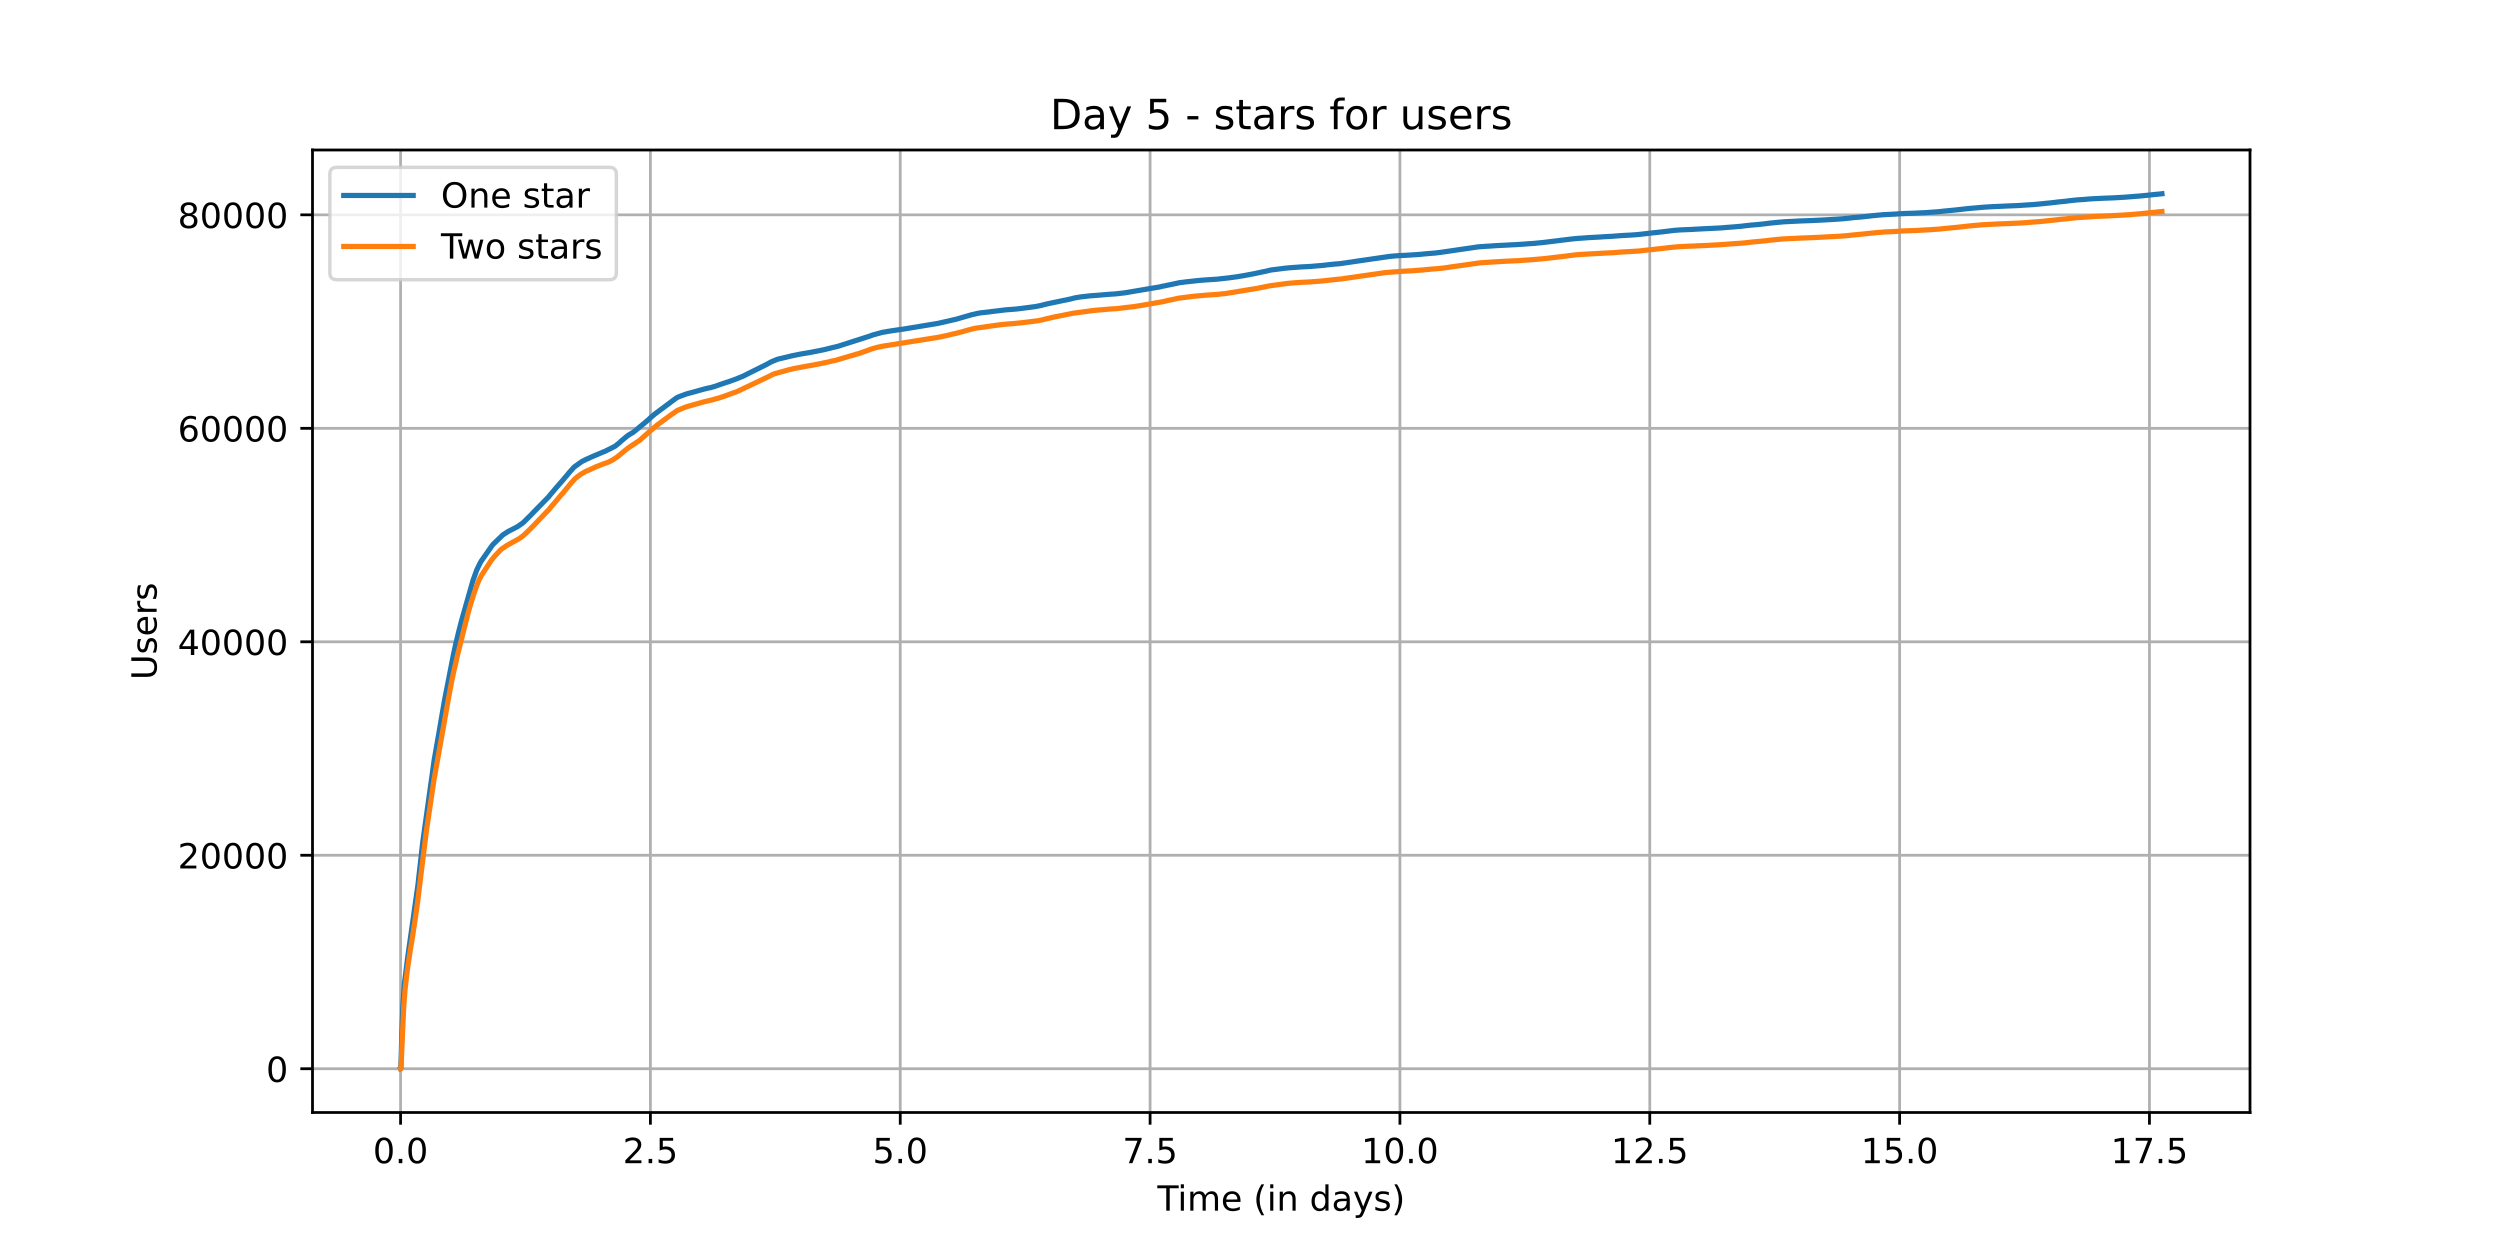 <?xml version="1.0" encoding="utf-8" standalone="no"?>
<!DOCTYPE svg PUBLIC "-//W3C//DTD SVG 1.1//EN"
  "http://www.w3.org/Graphics/SVG/1.1/DTD/svg11.dtd">
<!-- Created with matplotlib (https://matplotlib.org/) -->
<svg height="360pt" version="1.1" viewBox="0 0 720 360" width="720pt" xmlns="http://www.w3.org/2000/svg" xmlns:xlink="http://www.w3.org/1999/xlink">
 <defs>
  <style type="text/css">*{stroke-linecap:butt;stroke-linejoin:round;}</style>
 </defs>
 <g id="figure_1">
  <g id="patch_1">
   <path d="M 0 360 
L 720 360 
L 720 0 
L 0 0 
z
" style="fill:#ffffff;"/>
  </g>
  <g id="axes_1">
   <g id="patch_2">
    <path d="M 90 320.4 
L 648 320.4 
L 648 43.2 
L 90 43.2 
z
" style="fill:#ffffff;"/>
   </g>
   <g id="matplotlib.axis_1">
    <g id="xtick_1">
     <g id="line2d_1">
      <path clip-path="url(#p26dcf1f8bd)" d="M 115.364 320.4 
L 115.364 43.2 
" style="fill:none;stroke:#b0b0b0;stroke-linecap:square;stroke-width:0.8;"/>
     </g>
     <g id="line2d_2">
      <defs>
       <path d="M 0 0 
L 0 3.5 
" id="m694af773f8" style="stroke:#000000;stroke-width:0.8;"/>
      </defs>
      <g>
       <use style="stroke:#000000;stroke-width:0.8;" x="115.364" xlink:href="#m694af773f8" y="320.4"/>
      </g>
     </g>
     <g id="text_1">
      <!-- 0.0 -->
      <g transform="translate(107.412 334.998)scale(0.1 -0.1)">
       <defs>
        <path d="M 31.781 66.406 
Q 24.172 66.406 20.328 58.906 
Q 16.5 51.422 16.5 36.375 
Q 16.5 21.391 20.328 13.891 
Q 24.172 6.391 31.781 6.391 
Q 39.453 6.391 43.281 13.891 
Q 47.125 21.391 47.125 36.375 
Q 47.125 51.422 43.281 58.906 
Q 39.453 66.406 31.781 66.406 
z
M 31.781 74.219 
Q 44.047 74.219 50.516 64.516 
Q 56.984 54.828 56.984 36.375 
Q 56.984 17.969 50.516 8.266 
Q 44.047 -1.422 31.781 -1.422 
Q 19.531 -1.422 13.062 8.266 
Q 6.594 17.969 6.594 36.375 
Q 6.594 54.828 13.062 64.516 
Q 19.531 74.219 31.781 74.219 
z
" id="DejaVuSans-48"/>
        <path d="M 10.688 12.406 
L 21 12.406 
L 21 0 
L 10.688 0 
z
" id="DejaVuSans-46"/>
       </defs>
       <use xlink:href="#DejaVuSans-48"/>
       <use x="63.623" xlink:href="#DejaVuSans-46"/>
       <use x="95.41" xlink:href="#DejaVuSans-48"/>
      </g>
     </g>
    </g>
    <g id="xtick_2">
     <g id="line2d_3">
      <path clip-path="url(#p26dcf1f8bd)" d="M 187.317 320.4 
L 187.317 43.2 
" style="fill:none;stroke:#b0b0b0;stroke-linecap:square;stroke-width:0.8;"/>
     </g>
     <g id="line2d_4">
      <g>
       <use style="stroke:#000000;stroke-width:0.8;" x="187.317" xlink:href="#m694af773f8" y="320.4"/>
      </g>
     </g>
     <g id="text_2">
      <!-- 2.5 -->
      <g transform="translate(179.366 334.998)scale(0.1 -0.1)">
       <defs>
        <path d="M 19.188 8.297 
L 53.609 8.297 
L 53.609 0 
L 7.328 0 
L 7.328 8.297 
Q 12.938 14.109 22.625 23.891 
Q 32.328 33.688 34.812 36.531 
Q 39.547 41.844 41.422 45.531 
Q 43.312 49.219 43.312 52.781 
Q 43.312 58.594 39.234 62.25 
Q 35.156 65.922 28.609 65.922 
Q 23.969 65.922 18.812 64.312 
Q 13.672 62.703 7.812 59.422 
L 7.812 69.391 
Q 13.766 71.781 18.938 73 
Q 24.125 74.219 28.422 74.219 
Q 39.75 74.219 46.484 68.547 
Q 53.219 62.891 53.219 53.422 
Q 53.219 48.922 51.531 44.891 
Q 49.859 40.875 45.406 35.406 
Q 44.188 33.984 37.641 27.219 
Q 31.109 20.453 19.188 8.297 
z
" id="DejaVuSans-50"/>
        <path d="M 10.797 72.906 
L 49.516 72.906 
L 49.516 64.594 
L 19.828 64.594 
L 19.828 46.734 
Q 21.969 47.469 24.109 47.828 
Q 26.266 48.188 28.422 48.188 
Q 40.625 48.188 47.75 41.5 
Q 54.891 34.812 54.891 23.391 
Q 54.891 11.625 47.562 5.094 
Q 40.234 -1.422 26.906 -1.422 
Q 22.312 -1.422 17.547 -0.641 
Q 12.797 0.141 7.719 1.703 
L 7.719 11.625 
Q 12.109 9.234 16.797 8.062 
Q 21.484 6.891 26.703 6.891 
Q 35.156 6.891 40.078 11.328 
Q 45.016 15.766 45.016 23.391 
Q 45.016 31 40.078 35.438 
Q 35.156 39.891 26.703 39.891 
Q 22.75 39.891 18.812 39.016 
Q 14.891 38.141 10.797 36.281 
z
" id="DejaVuSans-53"/>
       </defs>
       <use xlink:href="#DejaVuSans-50"/>
       <use x="63.623" xlink:href="#DejaVuSans-46"/>
       <use x="95.41" xlink:href="#DejaVuSans-53"/>
      </g>
     </g>
    </g>
    <g id="xtick_3">
     <g id="line2d_5">
      <path clip-path="url(#p26dcf1f8bd)" d="M 259.271 320.4 
L 259.271 43.2 
" style="fill:none;stroke:#b0b0b0;stroke-linecap:square;stroke-width:0.8;"/>
     </g>
     <g id="line2d_6">
      <g>
       <use style="stroke:#000000;stroke-width:0.8;" x="259.271" xlink:href="#m694af773f8" y="320.4"/>
      </g>
     </g>
     <g id="text_3">
      <!-- 5.0 -->
      <g transform="translate(251.319 334.998)scale(0.1 -0.1)">
       <use xlink:href="#DejaVuSans-53"/>
       <use x="63.623" xlink:href="#DejaVuSans-46"/>
       <use x="95.41" xlink:href="#DejaVuSans-48"/>
      </g>
     </g>
    </g>
    <g id="xtick_4">
     <g id="line2d_7">
      <path clip-path="url(#p26dcf1f8bd)" d="M 331.225 320.4 
L 331.225 43.2 
" style="fill:none;stroke:#b0b0b0;stroke-linecap:square;stroke-width:0.8;"/>
     </g>
     <g id="line2d_8">
      <g>
       <use style="stroke:#000000;stroke-width:0.8;" x="331.225" xlink:href="#m694af773f8" y="320.4"/>
      </g>
     </g>
     <g id="text_4">
      <!-- 7.5 -->
      <g transform="translate(323.273 334.998)scale(0.1 -0.1)">
       <defs>
        <path d="M 8.203 72.906 
L 55.078 72.906 
L 55.078 68.703 
L 28.609 0 
L 18.312 0 
L 43.219 64.594 
L 8.203 64.594 
z
" id="DejaVuSans-55"/>
       </defs>
       <use xlink:href="#DejaVuSans-55"/>
       <use x="63.623" xlink:href="#DejaVuSans-46"/>
       <use x="95.41" xlink:href="#DejaVuSans-53"/>
      </g>
     </g>
    </g>
    <g id="xtick_5">
     <g id="line2d_9">
      <path clip-path="url(#p26dcf1f8bd)" d="M 403.178 320.4 
L 403.178 43.2 
" style="fill:none;stroke:#b0b0b0;stroke-linecap:square;stroke-width:0.8;"/>
     </g>
     <g id="line2d_10">
      <g>
       <use style="stroke:#000000;stroke-width:0.8;" x="403.178" xlink:href="#m694af773f8" y="320.4"/>
      </g>
     </g>
     <g id="text_5">
      <!-- 10.0 -->
      <g transform="translate(392.046 334.998)scale(0.1 -0.1)">
       <defs>
        <path d="M 12.406 8.297 
L 28.516 8.297 
L 28.516 63.922 
L 10.984 60.406 
L 10.984 69.391 
L 28.422 72.906 
L 38.281 72.906 
L 38.281 8.297 
L 54.391 8.297 
L 54.391 0 
L 12.406 0 
z
" id="DejaVuSans-49"/>
       </defs>
       <use xlink:href="#DejaVuSans-49"/>
       <use x="63.623" xlink:href="#DejaVuSans-48"/>
       <use x="127.246" xlink:href="#DejaVuSans-46"/>
       <use x="159.033" xlink:href="#DejaVuSans-48"/>
      </g>
     </g>
    </g>
    <g id="xtick_6">
     <g id="line2d_11">
      <path clip-path="url(#p26dcf1f8bd)" d="M 475.132 320.4 
L 475.132 43.2 
" style="fill:none;stroke:#b0b0b0;stroke-linecap:square;stroke-width:0.8;"/>
     </g>
     <g id="line2d_12">
      <g>
       <use style="stroke:#000000;stroke-width:0.8;" x="475.132" xlink:href="#m694af773f8" y="320.4"/>
      </g>
     </g>
     <g id="text_6">
      <!-- 12.5 -->
      <g transform="translate(463.999 334.998)scale(0.1 -0.1)">
       <use xlink:href="#DejaVuSans-49"/>
       <use x="63.623" xlink:href="#DejaVuSans-50"/>
       <use x="127.246" xlink:href="#DejaVuSans-46"/>
       <use x="159.033" xlink:href="#DejaVuSans-53"/>
      </g>
     </g>
    </g>
    <g id="xtick_7">
     <g id="line2d_13">
      <path clip-path="url(#p26dcf1f8bd)" d="M 547.086 320.4 
L 547.086 43.2 
" style="fill:none;stroke:#b0b0b0;stroke-linecap:square;stroke-width:0.8;"/>
     </g>
     <g id="line2d_14">
      <g>
       <use style="stroke:#000000;stroke-width:0.8;" x="547.086" xlink:href="#m694af773f8" y="320.4"/>
      </g>
     </g>
     <g id="text_7">
      <!-- 15.0 -->
      <g transform="translate(535.953 334.998)scale(0.1 -0.1)">
       <use xlink:href="#DejaVuSans-49"/>
       <use x="63.623" xlink:href="#DejaVuSans-53"/>
       <use x="127.246" xlink:href="#DejaVuSans-46"/>
       <use x="159.033" xlink:href="#DejaVuSans-48"/>
      </g>
     </g>
    </g>
    <g id="xtick_8">
     <g id="line2d_15">
      <path clip-path="url(#p26dcf1f8bd)" d="M 619.039 320.4 
L 619.039 43.2 
" style="fill:none;stroke:#b0b0b0;stroke-linecap:square;stroke-width:0.8;"/>
     </g>
     <g id="line2d_16">
      <g>
       <use style="stroke:#000000;stroke-width:0.8;" x="619.039" xlink:href="#m694af773f8" y="320.4"/>
      </g>
     </g>
     <g id="text_8">
      <!-- 17.5 -->
      <g transform="translate(607.907 334.998)scale(0.1 -0.1)">
       <use xlink:href="#DejaVuSans-49"/>
       <use x="63.623" xlink:href="#DejaVuSans-55"/>
       <use x="127.246" xlink:href="#DejaVuSans-46"/>
       <use x="159.033" xlink:href="#DejaVuSans-53"/>
      </g>
     </g>
    </g>
    <g id="text_9">
     <!-- Time (in days) -->
     <g transform="translate(333.327 348.677)scale(0.1 -0.1)">
      <defs>
       <path d="M -0.297 72.906 
L 61.375 72.906 
L 61.375 64.594 
L 35.5 64.594 
L 35.5 0 
L 25.594 0 
L 25.594 64.594 
L -0.297 64.594 
z
" id="DejaVuSans-84"/>
       <path d="M 9.422 54.688 
L 18.406 54.688 
L 18.406 0 
L 9.422 0 
z
M 9.422 75.984 
L 18.406 75.984 
L 18.406 64.594 
L 9.422 64.594 
z
" id="DejaVuSans-105"/>
       <path d="M 52 44.188 
Q 55.375 50.25 60.062 53.125 
Q 64.75 56 71.094 56 
Q 79.641 56 84.281 50.016 
Q 88.922 44.047 88.922 33.016 
L 88.922 0 
L 79.891 0 
L 79.891 32.719 
Q 79.891 40.578 77.094 44.375 
Q 74.312 48.188 68.609 48.188 
Q 61.625 48.188 57.562 43.547 
Q 53.516 38.922 53.516 30.906 
L 53.516 0 
L 44.484 0 
L 44.484 32.719 
Q 44.484 40.625 41.703 44.406 
Q 38.922 48.188 33.109 48.188 
Q 26.219 48.188 22.156 43.531 
Q 18.109 38.875 18.109 30.906 
L 18.109 0 
L 9.078 0 
L 9.078 54.688 
L 18.109 54.688 
L 18.109 46.188 
Q 21.188 51.219 25.484 53.609 
Q 29.781 56 35.688 56 
Q 41.656 56 45.828 52.969 
Q 50 49.953 52 44.188 
z
" id="DejaVuSans-109"/>
       <path d="M 56.203 29.594 
L 56.203 25.203 
L 14.891 25.203 
Q 15.484 15.922 20.484 11.062 
Q 25.484 6.203 34.422 6.203 
Q 39.594 6.203 44.453 7.469 
Q 49.312 8.734 54.109 11.281 
L 54.109 2.781 
Q 49.266 0.734 44.188 -0.344 
Q 39.109 -1.422 33.891 -1.422 
Q 20.797 -1.422 13.156 6.188 
Q 5.516 13.812 5.516 26.812 
Q 5.516 40.234 12.766 48.109 
Q 20.016 56 32.328 56 
Q 43.359 56 49.781 48.891 
Q 56.203 41.797 56.203 29.594 
z
M 47.219 32.234 
Q 47.125 39.594 43.094 43.984 
Q 39.062 48.391 32.422 48.391 
Q 24.906 48.391 20.391 44.141 
Q 15.875 39.891 15.188 32.172 
z
" id="DejaVuSans-101"/>
       <path id="DejaVuSans-32"/>
       <path d="M 31 75.875 
Q 24.469 64.656 21.281 53.656 
Q 18.109 42.672 18.109 31.391 
Q 18.109 20.125 21.312 9.062 
Q 24.516 -2 31 -13.188 
L 23.188 -13.188 
Q 15.875 -1.703 12.234 9.375 
Q 8.594 20.453 8.594 31.391 
Q 8.594 42.281 12.203 53.312 
Q 15.828 64.359 23.188 75.875 
z
" id="DejaVuSans-40"/>
       <path d="M 54.891 33.016 
L 54.891 0 
L 45.906 0 
L 45.906 32.719 
Q 45.906 40.484 42.875 44.328 
Q 39.844 48.188 33.797 48.188 
Q 26.516 48.188 22.312 43.547 
Q 18.109 38.922 18.109 30.906 
L 18.109 0 
L 9.078 0 
L 9.078 54.688 
L 18.109 54.688 
L 18.109 46.188 
Q 21.344 51.125 25.703 53.562 
Q 30.078 56 35.797 56 
Q 45.219 56 50.047 50.172 
Q 54.891 44.344 54.891 33.016 
z
" id="DejaVuSans-110"/>
       <path d="M 45.406 46.391 
L 45.406 75.984 
L 54.391 75.984 
L 54.391 0 
L 45.406 0 
L 45.406 8.203 
Q 42.578 3.328 38.25 0.953 
Q 33.938 -1.422 27.875 -1.422 
Q 17.969 -1.422 11.734 6.484 
Q 5.516 14.406 5.516 27.297 
Q 5.516 40.188 11.734 48.094 
Q 17.969 56 27.875 56 
Q 33.938 56 38.25 53.625 
Q 42.578 51.266 45.406 46.391 
z
M 14.797 27.297 
Q 14.797 17.391 18.875 11.75 
Q 22.953 6.109 30.078 6.109 
Q 37.203 6.109 41.297 11.75 
Q 45.406 17.391 45.406 27.297 
Q 45.406 37.203 41.297 42.844 
Q 37.203 48.484 30.078 48.484 
Q 22.953 48.484 18.875 42.844 
Q 14.797 37.203 14.797 27.297 
z
" id="DejaVuSans-100"/>
       <path d="M 34.281 27.484 
Q 23.391 27.484 19.188 25 
Q 14.984 22.516 14.984 16.5 
Q 14.984 11.719 18.141 8.906 
Q 21.297 6.109 26.703 6.109 
Q 34.188 6.109 38.703 11.406 
Q 43.219 16.703 43.219 25.484 
L 43.219 27.484 
z
M 52.203 31.203 
L 52.203 0 
L 43.219 0 
L 43.219 8.297 
Q 40.141 3.328 35.547 0.953 
Q 30.953 -1.422 24.312 -1.422 
Q 15.922 -1.422 10.953 3.297 
Q 6 8.016 6 15.922 
Q 6 25.141 12.172 29.828 
Q 18.359 34.516 30.609 34.516 
L 43.219 34.516 
L 43.219 35.406 
Q 43.219 41.609 39.141 45 
Q 35.062 48.391 27.688 48.391 
Q 23 48.391 18.547 47.266 
Q 14.109 46.141 10.016 43.891 
L 10.016 52.203 
Q 14.938 54.109 19.578 55.047 
Q 24.219 56 28.609 56 
Q 40.484 56 46.344 49.844 
Q 52.203 43.703 52.203 31.203 
z
" id="DejaVuSans-97"/>
       <path d="M 32.172 -5.078 
Q 28.375 -14.844 24.75 -17.812 
Q 21.141 -20.797 15.094 -20.797 
L 7.906 -20.797 
L 7.906 -13.281 
L 13.188 -13.281 
Q 16.891 -13.281 18.938 -11.516 
Q 21 -9.766 23.484 -3.219 
L 25.094 0.875 
L 2.984 54.688 
L 12.5 54.688 
L 29.594 11.922 
L 46.688 54.688 
L 56.203 54.688 
z
" id="DejaVuSans-121"/>
       <path d="M 44.281 53.078 
L 44.281 44.578 
Q 40.484 46.531 36.375 47.5 
Q 32.281 48.484 27.875 48.484 
Q 21.188 48.484 17.844 46.438 
Q 14.5 44.391 14.5 40.281 
Q 14.5 37.156 16.891 35.375 
Q 19.281 33.594 26.516 31.984 
L 29.594 31.297 
Q 39.156 29.25 43.188 25.516 
Q 47.219 21.781 47.219 15.094 
Q 47.219 7.469 41.188 3.016 
Q 35.156 -1.422 24.609 -1.422 
Q 20.219 -1.422 15.453 -0.562 
Q 10.688 0.297 5.422 2 
L 5.422 11.281 
Q 10.406 8.688 15.234 7.391 
Q 20.062 6.109 24.812 6.109 
Q 31.156 6.109 34.562 8.281 
Q 37.984 10.453 37.984 14.406 
Q 37.984 18.062 35.516 20.016 
Q 33.062 21.969 24.703 23.781 
L 21.578 24.516 
Q 13.234 26.266 9.516 29.906 
Q 5.812 33.547 5.812 39.891 
Q 5.812 47.609 11.281 51.797 
Q 16.75 56 26.812 56 
Q 31.781 56 36.172 55.266 
Q 40.578 54.547 44.281 53.078 
z
" id="DejaVuSans-115"/>
       <path d="M 8.016 75.875 
L 15.828 75.875 
Q 23.141 64.359 26.781 53.312 
Q 30.422 42.281 30.422 31.391 
Q 30.422 20.453 26.781 9.375 
Q 23.141 -1.703 15.828 -13.188 
L 8.016 -13.188 
Q 14.5 -2 17.703 9.062 
Q 20.906 20.125 20.906 31.391 
Q 20.906 42.672 17.703 53.656 
Q 14.5 64.656 8.016 75.875 
z
" id="DejaVuSans-41"/>
      </defs>
      <use xlink:href="#DejaVuSans-84"/>
      <use x="57.959" xlink:href="#DejaVuSans-105"/>
      <use x="85.742" xlink:href="#DejaVuSans-109"/>
      <use x="183.154" xlink:href="#DejaVuSans-101"/>
      <use x="244.678" xlink:href="#DejaVuSans-32"/>
      <use x="276.465" xlink:href="#DejaVuSans-40"/>
      <use x="315.479" xlink:href="#DejaVuSans-105"/>
      <use x="343.262" xlink:href="#DejaVuSans-110"/>
      <use x="406.641" xlink:href="#DejaVuSans-32"/>
      <use x="438.428" xlink:href="#DejaVuSans-100"/>
      <use x="501.904" xlink:href="#DejaVuSans-97"/>
      <use x="563.184" xlink:href="#DejaVuSans-121"/>
      <use x="622.363" xlink:href="#DejaVuSans-115"/>
      <use x="674.463" xlink:href="#DejaVuSans-41"/>
     </g>
    </g>
   </g>
   <g id="matplotlib.axis_2">
    <g id="ytick_1">
     <g id="line2d_17">
      <path clip-path="url(#p26dcf1f8bd)" d="M 90 307.8 
L 648 307.8 
" style="fill:none;stroke:#b0b0b0;stroke-linecap:square;stroke-width:0.8;"/>
     </g>
     <g id="line2d_18">
      <defs>
       <path d="M 0 0 
L -3.5 0 
" id="m17bda467fd" style="stroke:#000000;stroke-width:0.8;"/>
      </defs>
      <g>
       <use style="stroke:#000000;stroke-width:0.8;" x="90" xlink:href="#m17bda467fd" y="307.8"/>
      </g>
     </g>
     <g id="text_10">
      <!-- 0 -->
      <g transform="translate(76.638 311.599)scale(0.1 -0.1)">
       <use xlink:href="#DejaVuSans-48"/>
      </g>
     </g>
    </g>
    <g id="ytick_2">
     <g id="line2d_19">
      <path clip-path="url(#p26dcf1f8bd)" d="M 90 246.319 
L 648 246.319 
" style="fill:none;stroke:#b0b0b0;stroke-linecap:square;stroke-width:0.8;"/>
     </g>
     <g id="line2d_20">
      <g>
       <use style="stroke:#000000;stroke-width:0.8;" x="90" xlink:href="#m17bda467fd" y="246.319"/>
      </g>
     </g>
     <g id="text_11">
      <!-- 20000 -->
      <g transform="translate(51.188 250.118)scale(0.1 -0.1)">
       <use xlink:href="#DejaVuSans-50"/>
       <use x="63.623" xlink:href="#DejaVuSans-48"/>
       <use x="127.246" xlink:href="#DejaVuSans-48"/>
       <use x="190.869" xlink:href="#DejaVuSans-48"/>
       <use x="254.492" xlink:href="#DejaVuSans-48"/>
      </g>
     </g>
    </g>
    <g id="ytick_3">
     <g id="line2d_21">
      <path clip-path="url(#p26dcf1f8bd)" d="M 90 184.837 
L 648 184.837 
" style="fill:none;stroke:#b0b0b0;stroke-linecap:square;stroke-width:0.8;"/>
     </g>
     <g id="line2d_22">
      <g>
       <use style="stroke:#000000;stroke-width:0.8;" x="90" xlink:href="#m17bda467fd" y="184.837"/>
      </g>
     </g>
     <g id="text_12">
      <!-- 40000 -->
      <g transform="translate(51.188 188.636)scale(0.1 -0.1)">
       <defs>
        <path d="M 37.797 64.312 
L 12.891 25.391 
L 37.797 25.391 
z
M 35.203 72.906 
L 47.609 72.906 
L 47.609 25.391 
L 58.016 25.391 
L 58.016 17.188 
L 47.609 17.188 
L 47.609 0 
L 37.797 0 
L 37.797 17.188 
L 4.891 17.188 
L 4.891 26.703 
z
" id="DejaVuSans-52"/>
       </defs>
       <use xlink:href="#DejaVuSans-52"/>
       <use x="63.623" xlink:href="#DejaVuSans-48"/>
       <use x="127.246" xlink:href="#DejaVuSans-48"/>
       <use x="190.869" xlink:href="#DejaVuSans-48"/>
       <use x="254.492" xlink:href="#DejaVuSans-48"/>
      </g>
     </g>
    </g>
    <g id="ytick_4">
     <g id="line2d_23">
      <path clip-path="url(#p26dcf1f8bd)" d="M 90 123.356 
L 648 123.356 
" style="fill:none;stroke:#b0b0b0;stroke-linecap:square;stroke-width:0.8;"/>
     </g>
     <g id="line2d_24">
      <g>
       <use style="stroke:#000000;stroke-width:0.8;" x="90" xlink:href="#m17bda467fd" y="123.356"/>
      </g>
     </g>
     <g id="text_13">
      <!-- 60000 -->
      <g transform="translate(51.188 127.155)scale(0.1 -0.1)">
       <defs>
        <path d="M 33.016 40.375 
Q 26.375 40.375 22.484 35.828 
Q 18.609 31.297 18.609 23.391 
Q 18.609 15.531 22.484 10.953 
Q 26.375 6.391 33.016 6.391 
Q 39.656 6.391 43.531 10.953 
Q 47.406 15.531 47.406 23.391 
Q 47.406 31.297 43.531 35.828 
Q 39.656 40.375 33.016 40.375 
z
M 52.594 71.297 
L 52.594 62.312 
Q 48.875 64.062 45.094 64.984 
Q 41.312 65.922 37.594 65.922 
Q 27.828 65.922 22.672 59.328 
Q 17.531 52.734 16.797 39.406 
Q 19.672 43.656 24.016 45.922 
Q 28.375 48.188 33.594 48.188 
Q 44.578 48.188 50.953 41.516 
Q 57.328 34.859 57.328 23.391 
Q 57.328 12.156 50.688 5.359 
Q 44.047 -1.422 33.016 -1.422 
Q 20.359 -1.422 13.672 8.266 
Q 6.984 17.969 6.984 36.375 
Q 6.984 53.656 15.188 63.938 
Q 23.391 74.219 37.203 74.219 
Q 40.922 74.219 44.703 73.484 
Q 48.484 72.75 52.594 71.297 
z
" id="DejaVuSans-54"/>
       </defs>
       <use xlink:href="#DejaVuSans-54"/>
       <use x="63.623" xlink:href="#DejaVuSans-48"/>
       <use x="127.246" xlink:href="#DejaVuSans-48"/>
       <use x="190.869" xlink:href="#DejaVuSans-48"/>
       <use x="254.492" xlink:href="#DejaVuSans-48"/>
      </g>
     </g>
    </g>
    <g id="ytick_5">
     <g id="line2d_25">
      <path clip-path="url(#p26dcf1f8bd)" d="M 90 61.874 
L 648 61.874 
" style="fill:none;stroke:#b0b0b0;stroke-linecap:square;stroke-width:0.8;"/>
     </g>
     <g id="line2d_26">
      <g>
       <use style="stroke:#000000;stroke-width:0.8;" x="90" xlink:href="#m17bda467fd" y="61.874"/>
      </g>
     </g>
     <g id="text_14">
      <!-- 80000 -->
      <g transform="translate(51.188 65.674)scale(0.1 -0.1)">
       <defs>
        <path d="M 31.781 34.625 
Q 24.75 34.625 20.719 30.859 
Q 16.703 27.094 16.703 20.516 
Q 16.703 13.922 20.719 10.156 
Q 24.75 6.391 31.781 6.391 
Q 38.812 6.391 42.859 10.172 
Q 46.922 13.969 46.922 20.516 
Q 46.922 27.094 42.891 30.859 
Q 38.875 34.625 31.781 34.625 
z
M 21.922 38.812 
Q 15.578 40.375 12.031 44.719 
Q 8.5 49.078 8.5 55.328 
Q 8.5 64.062 14.719 69.141 
Q 20.953 74.219 31.781 74.219 
Q 42.672 74.219 48.875 69.141 
Q 55.078 64.062 55.078 55.328 
Q 55.078 49.078 51.531 44.719 
Q 48 40.375 41.703 38.812 
Q 48.828 37.156 52.797 32.312 
Q 56.781 27.484 56.781 20.516 
Q 56.781 9.906 50.312 4.234 
Q 43.844 -1.422 31.781 -1.422 
Q 19.734 -1.422 13.25 4.234 
Q 6.781 9.906 6.781 20.516 
Q 6.781 27.484 10.781 32.312 
Q 14.797 37.156 21.922 38.812 
z
M 18.312 54.391 
Q 18.312 48.734 21.844 45.562 
Q 25.391 42.391 31.781 42.391 
Q 38.141 42.391 41.719 45.562 
Q 45.312 48.734 45.312 54.391 
Q 45.312 60.062 41.719 63.234 
Q 38.141 66.406 31.781 66.406 
Q 25.391 66.406 21.844 63.234 
Q 18.312 60.062 18.312 54.391 
z
" id="DejaVuSans-56"/>
       </defs>
       <use xlink:href="#DejaVuSans-56"/>
       <use x="63.623" xlink:href="#DejaVuSans-48"/>
       <use x="127.246" xlink:href="#DejaVuSans-48"/>
       <use x="190.869" xlink:href="#DejaVuSans-48"/>
       <use x="254.492" xlink:href="#DejaVuSans-48"/>
      </g>
     </g>
    </g>
    <g id="text_15">
     <!-- Users -->
     <g transform="translate(45.108 195.801)rotate(-90)scale(0.1 -0.1)">
      <defs>
       <path d="M 8.688 72.906 
L 18.609 72.906 
L 18.609 28.609 
Q 18.609 16.891 22.844 11.734 
Q 27.094 6.594 36.625 6.594 
Q 46.094 6.594 50.344 11.734 
Q 54.594 16.891 54.594 28.609 
L 54.594 72.906 
L 64.5 72.906 
L 64.5 27.391 
Q 64.5 13.141 57.438 5.859 
Q 50.391 -1.422 36.625 -1.422 
Q 22.797 -1.422 15.734 5.859 
Q 8.688 13.141 8.688 27.391 
z
" id="DejaVuSans-85"/>
       <path d="M 41.109 46.297 
Q 39.594 47.172 37.812 47.578 
Q 36.031 48 33.891 48 
Q 26.266 48 22.188 43.047 
Q 18.109 38.094 18.109 28.812 
L 18.109 0 
L 9.078 0 
L 9.078 54.688 
L 18.109 54.688 
L 18.109 46.188 
Q 20.953 51.172 25.484 53.578 
Q 30.031 56 36.531 56 
Q 37.453 56 38.578 55.875 
Q 39.703 55.766 41.062 55.516 
z
" id="DejaVuSans-114"/>
      </defs>
      <use xlink:href="#DejaVuSans-85"/>
      <use x="73.193" xlink:href="#DejaVuSans-115"/>
      <use x="125.293" xlink:href="#DejaVuSans-101"/>
      <use x="186.816" xlink:href="#DejaVuSans-114"/>
      <use x="227.93" xlink:href="#DejaVuSans-115"/>
     </g>
    </g>
   </g>
   <g id="line2d_27">
    <path clip-path="url(#p26dcf1f8bd)" d="M 115.364 307.8 
L 115.405 307.785 
L 115.464 307.068 
L 115.72 298.243 
L 116.018 289.844 
L 116.434 283.564 
L 117.396 275.885 
L 117.662 274.001 
L 120.362 254.929 
L 121.747 242.59 
L 125.07 218.747 
L 126.061 213.076 
L 126.318 211.652 
L 126.849 208.498 
L 128.055 201.505 
L 130.676 188.09 
L 130.815 187.505 
L 131.199 185.735 
L 131.694 183.66 
L 132.063 182.126 
L 132.821 179.141 
L 136.183 167.284 
L 136.183 167.284 
L 136.48 166.436 
L 137.312 164.152 
L 138.2 162.307 
L 138.358 162.012 
L 138.602 161.591 
L 141.621 157.269 
L 141.879 156.931 
L 142.136 156.651 
L 144.729 154.146 
L 144.947 153.964 
L 145.896 153.362 
L 146.054 153.251 
L 146.469 153.005 
L 149.053 151.671 
L 150.657 150.537 
L 152.162 149.049 
L 152.836 148.394 
L 153.707 147.478 
L 155.372 145.772 
L 155.807 145.342 
L 156.124 145.022 
L 156.382 144.745 
L 157.927 143.171 
L 158.144 142.91 
L 159.115 141.726 
L 159.353 141.474 
L 159.63 141.142 
L 159.907 140.792 
L 162.264 138.102 
L 162.719 137.53 
L 162.997 137.232 
L 163.967 136.049 
L 164.819 135.114 
L 165.255 134.622 
L 165.552 134.364 
L 167.532 132.953 
L 168.801 132.298 
L 169.217 132.126 
L 170.009 131.754 
L 170.405 131.582 
L 173.712 130.174 
L 174.227 129.983 
L 177.04 128.569 
L 177.357 128.348 
L 177.931 127.869 
L 178.209 127.659 
L 178.506 127.414 
L 178.763 127.152 
L 178.921 126.992 
L 179.298 126.685 
L 179.456 126.577 
L 179.714 126.341 
L 179.872 126.218 
L 180.546 125.649 
L 180.961 125.351 
L 181.199 125.185 
L 181.476 125.034 
L 182.387 124.49 
L 185.816 121.671 
L 186.608 120.98 
L 186.806 120.82 
L 187.44 120.211 
L 187.995 119.741 
L 188.411 119.396 
L 188.747 119.123 
L 194.652 114.715 
L 195.009 114.499 
L 195.326 114.343 
L 195.742 114.177 
L 196.099 114.041 
L 196.396 113.937 
L 197.743 113.436 
L 198.833 113.153 
L 199.486 112.972 
L 202.913 112.016 
L 203.388 111.908 
L 203.983 111.754 
L 204.636 111.65 
L 205.352 111.428 
L 205.73 111.321 
L 209.26 110.103 
L 209.597 110.02 
L 212.014 109.15 
L 212.252 109.055 
L 213.381 108.588 
L 213.936 108.376 
L 214.53 108.075 
L 215.025 107.826 
L 216.214 107.22 
L 216.868 106.9 
L 220.375 105.16 
L 220.653 105.016 
L 221.148 104.751 
L 221.465 104.567 
L 221.762 104.419 
L 222 104.269 
L 222.951 103.863 
L 223.307 103.722 
L 223.783 103.537 
L 224.139 103.399 
L 224.615 103.301 
L 226.061 102.962 
L 227.885 102.514 
L 228.42 102.403 
L 229.47 102.191 
L 230.519 101.982 
L 231.113 101.874 
L 231.846 101.76 
L 232.44 101.653 
L 233.273 101.511 
L 236.184 100.946 
L 237.293 100.715 
L 239.096 100.273 
L 239.492 100.162 
L 241.117 99.796 
L 250.073 96.931 
L 250.351 96.854 
L 250.806 96.676 
L 251.302 96.491 
L 254.115 95.72 
L 254.789 95.609 
L 255.701 95.443 
L 256.394 95.339 
L 256.81 95.262 
L 257.602 95.151 
L 258.276 95.053 
L 258.95 94.945 
L 259.563 94.865 
L 260.317 94.755 
L 270.116 93.138 
L 274.815 92.062 
L 275.31 91.954 
L 279.929 90.62 
L 280.465 90.509 
L 281.872 90.183 
L 282.645 90.073 
L 284.984 89.818 
L 285.697 89.71 
L 286.252 89.652 
L 289.759 89.224 
L 291.304 89.114 
L 292.849 88.982 
L 293.8 88.871 
L 298.202 88.293 
L 298.756 88.185 
L 299.885 87.952 
L 300.876 87.69 
L 301.193 87.623 
L 301.628 87.512 
L 303.411 87.131 
L 303.867 87.039 
L 305.867 86.618 
L 306.184 86.541 
L 306.838 86.43 
L 308.503 86.067 
L 309.117 85.895 
L 309.612 85.784 
L 310.484 85.631 
L 311.178 85.52 
L 313.932 85.2 
L 315.437 85.09 
L 316.844 84.985 
L 318.012 84.875 
L 319.538 84.752 
L 321.261 84.641 
L 323.897 84.34 
L 324.571 84.229 
L 333.543 82.713 
L 333.94 82.646 
L 334.415 82.541 
L 334.791 82.431 
L 335.445 82.32 
L 336.614 82.065 
L 337.227 81.954 
L 337.723 81.844 
L 339.505 81.456 
L 339.921 81.385 
L 340.832 81.278 
L 341.506 81.183 
L 342.555 81.072 
L 345.091 80.792 
L 346.4 80.682 
L 347.747 80.583 
L 349.411 80.472 
L 350.678 80.389 
L 351.589 80.279 
L 354.066 80.008 
L 354.759 79.901 
L 355.373 79.824 
L 356.225 79.716 
L 356.66 79.633 
L 357.314 79.526 
L 358.087 79.403 
L 361.316 78.8 
L 361.633 78.729 
L 363.396 78.348 
L 363.713 78.275 
L 364.327 78.167 
L 365.971 77.767 
L 370.131 77.239 
L 371.24 77.128 
L 372.626 77.026 
L 374.131 76.919 
L 374.468 76.885 
L 375.478 76.839 
L 377.519 76.728 
L 379.242 76.575 
L 380.649 76.464 
L 381.203 76.405 
L 382.114 76.295 
L 384.414 76.052 
L 385.86 75.941 
L 400.165 73.851 
L 401.334 73.74 
L 402.78 73.63 
L 404.959 73.522 
L 405.415 73.494 
L 407.121 73.384 
L 408.311 73.313 
L 409.599 73.202 
L 410.193 73.132 
L 411.441 73.021 
L 411.917 72.987 
L 413.442 72.858 
L 414.313 72.747 
L 414.907 72.677 
L 425.725 71.097 
L 427.211 70.986 
L 427.687 70.952 
L 429.529 70.841 
L 430.935 70.737 
L 433.273 70.626 
L 434.441 70.559 
L 436.699 70.454 
L 436.937 70.43 
L 438.739 70.319 
L 440.225 70.196 
L 442.008 70.085 
L 442.603 70.011 
L 443.792 69.901 
L 444.307 69.855 
L 445.178 69.744 
L 448.625 69.326 
L 449.478 69.215 
L 452.649 68.831 
L 453.758 68.72 
L 454.313 68.665 
L 455.977 68.554 
L 457.404 68.444 
L 458.533 68.382 
L 460.652 68.272 
L 462.019 68.173 
L 464.1 68.066 
L 464.556 68.035 
L 465.924 67.924 
L 466.221 67.906 
L 467.548 67.813 
L 469.688 67.703 
L 471.015 67.608 
L 472.223 67.497 
L 474.897 67.189 
L 475.828 67.082 
L 476.402 67.017 
L 477.531 66.907 
L 480.464 66.559 
L 481.356 66.452 
L 482.031 66.363 
L 483.378 66.252 
L 484.507 66.187 
L 487.181 66.08 
L 487.637 66.049 
L 489.558 65.938 
L 490.588 65.889 
L 492.885 65.778 
L 493.975 65.723 
L 496.035 65.616 
L 496.609 65.554 
L 498.095 65.437 
L 499.561 65.327 
L 500.096 65.274 
L 501.383 65.164 
L 504.196 64.841 
L 505.562 64.73 
L 507.426 64.549 
L 508.278 64.441 
L 508.595 64.407 
L 509.427 64.303 
L 509.784 64.257 
L 511.845 64.045 
L 513.252 63.934 
L 513.628 63.882 
L 515.788 63.774 
L 516.065 63.759 
L 518.264 63.648 
L 519.215 63.611 
L 522.206 63.501 
L 523.295 63.445 
L 525.573 63.335 
L 526.049 63.304 
L 527.871 63.193 
L 529.02 63.126 
L 530.624 63.015 
L 532.645 62.815 
L 533.497 62.704 
L 534.031 62.649 
L 535.497 62.538 
L 537.696 62.305 
L 538.726 62.197 
L 539.102 62.139 
L 540.231 62.031 
L 540.489 61.997 
L 541.816 61.887 
L 542.351 61.831 
L 544.649 61.721 
L 545.797 61.653 
L 547.421 61.542 
L 548.471 61.49 
L 551.759 61.379 
L 552.215 61.352 
L 554.592 61.241 
L 556.018 61.134 
L 557.642 61.026 
L 558.137 60.983 
L 559.227 60.875 
L 559.86 60.792 
L 561.088 60.682 
L 563.109 60.482 
L 564.119 60.371 
L 566.754 60.076 
L 567.923 59.965 
L 568.418 59.925 
L 569.705 59.815 
L 571.409 59.664 
L 573.31 59.553 
L 574.42 59.492 
L 576.955 59.384 
L 577.43 59.354 
L 580.203 59.243 
L 581.194 59.203 
L 582.8 59.092 
L 584.028 59.012 
L 585.791 58.902 
L 587.633 58.723 
L 588.762 58.613 
L 589.375 58.536 
L 590.643 58.428 
L 591.277 58.342 
L 592.228 58.241 
L 592.466 58.192 
L 593.615 58.084 
L 594.15 58.035 
L 595.161 57.927 
L 595.894 57.817 
L 598.133 57.577 
L 599.738 57.469 
L 600.193 57.442 
L 601.402 57.331 
L 602.69 57.245 
L 604.908 57.134 
L 605.938 57.085 
L 608.771 56.974 
L 609.206 56.95 
L 611.147 56.839 
L 612.356 56.762 
L 613.722 56.652 
L 615.227 56.529 
L 616.673 56.418 
L 618.773 56.2 
L 619.823 56.089 
L 620.397 56.021 
L 621.586 55.914 
L 622.121 55.861 
L 622.636 55.8 
L 622.636 55.8 
" style="fill:none;stroke:#1f77b4;stroke-linecap:square;stroke-width:1.5;"/>
   </g>
   <g id="line2d_28">
    <path clip-path="url(#p26dcf1f8bd)" d="M 115.364 307.8 
L 115.444 307.754 
L 115.542 306.629 
L 115.74 301.716 
L 116.269 290.06 
L 116.651 285.033 
L 117.325 279.3 
L 118.177 273.595 
L 118.642 270.776 
L 119.552 264.871 
L 119.96 261.996 
L 120.362 259.039 
L 121.114 252.873 
L 122.815 239.224 
L 124.971 224.702 
L 129.301 200.38 
L 130.042 196.445 
L 130.656 193.497 
L 131.278 190.841 
L 131.634 189.224 
L 133.849 180.309 
L 134.7 176.989 
L 135.055 175.689 
L 135.609 173.752 
L 136.024 172.439 
L 136.183 171.911 
L 136.183 171.911 
L 136.677 170.426 
L 137.685 167.672 
L 137.824 167.376 
L 138.068 166.845 
L 138.761 165.514 
L 138.911 165.314 
L 141.474 161.404 
L 141.74 161.078 
L 142.373 160.282 
L 143.283 159.322 
L 143.574 159.006 
L 143.792 158.791 
L 144.015 158.529 
L 144.393 158.179 
L 145.915 157.128 
L 148.023 155.959 
L 148.498 155.704 
L 149.112 155.369 
L 149.508 155.136 
L 150.657 154.309 
L 151.033 153.964 
L 151.469 153.571 
L 153.133 151.932 
L 153.311 151.763 
L 154.222 150.795 
L 154.737 150.26 
L 155.332 149.624 
L 158.164 146.679 
L 158.323 146.457 
L 158.639 146.064 
L 161.848 142.277 
L 162.026 142.114 
L 163.195 140.678 
L 163.413 140.426 
L 164.661 138.88 
L 164.997 138.551 
L 165.631 137.847 
L 165.75 137.749 
L 166.74 136.977 
L 166.978 136.799 
L 167.335 136.559 
L 167.592 136.408 
L 168.523 135.858 
L 168.801 135.701 
L 169.137 135.591 
L 169.533 135.425 
L 170.445 134.991 
L 170.821 134.822 
L 171.653 134.429 
L 172.128 134.247 
L 173.712 133.623 
L 174.01 133.516 
L 174.881 133.227 
L 175.653 132.882 
L 175.99 132.713 
L 176.485 132.449 
L 177.099 132.028 
L 177.674 131.65 
L 178.189 131.25 
L 179.793 129.913 
L 180.031 129.728 
L 180.744 129.153 
L 181.437 128.662 
L 183.933 127.005 
L 184.25 126.79 
L 184.666 126.402 
L 187.084 124.281 
L 187.539 123.869 
L 189.203 122.48 
L 189.58 122.185 
L 190.669 121.388 
L 191.562 120.712 
L 192.81 119.805 
L 193.087 119.599 
L 195.049 118.228 
L 197.248 117.315 
L 197.822 117.115 
L 202.398 115.821 
L 203.765 115.495 
L 205.431 115.087 
L 205.73 114.982 
L 206.128 114.862 
L 206.644 114.742 
L 207.358 114.524 
L 207.794 114.376 
L 208.468 114.164 
L 208.844 114.014 
L 210.904 113.254 
L 211.241 113.125 
L 212.014 112.895 
L 220.831 108.705 
L 221.148 108.548 
L 221.465 108.391 
L 221.801 108.222 
L 222.733 107.764 
L 223.01 107.656 
L 227.151 106.498 
L 228.538 106.181 
L 228.875 106.101 
L 232.52 105.422 
L 232.718 105.382 
L 233.431 105.274 
L 236.442 104.699 
L 236.699 104.629 
L 238.799 104.192 
L 239.175 104.087 
L 239.71 103.955 
L 240.383 103.848 
L 246.645 102.003 
L 247.537 101.757 
L 248.686 101.339 
L 249.281 101.136 
L 250.589 100.651 
L 251.143 100.454 
L 251.718 100.306 
L 252.471 100.079 
L 253.699 99.805 
L 254.254 99.695 
L 270.495 97.094 
L 270.753 97.036 
L 271.268 96.928 
L 271.744 96.827 
L 273.369 96.467 
L 273.745 96.359 
L 274.181 96.255 
L 274.518 96.172 
L 275.072 96.064 
L 277.391 95.465 
L 278.105 95.253 
L 278.402 95.163 
L 280.683 94.564 
L 287.956 93.537 
L 288.986 93.427 
L 290.61 93.282 
L 292.135 93.171 
L 294.414 92.926 
L 295.404 92.815 
L 298.935 92.372 
L 299.43 92.265 
L 299.826 92.2 
L 301.747 91.721 
L 302.262 91.622 
L 302.539 91.545 
L 303.114 91.401 
L 303.629 91.29 
L 304.579 91.109 
L 305.154 91.001 
L 305.471 90.934 
L 307.591 90.5 
L 308.007 90.423 
L 308.542 90.313 
L 308.8 90.245 
L 314.863 89.424 
L 315.913 89.314 
L 317.22 89.224 
L 318.369 89.114 
L 319.874 88.991 
L 321.736 88.88 
L 324.947 88.49 
L 325.937 88.379 
L 326.254 88.348 
L 326.967 88.241 
L 327.383 88.164 
L 328.195 88.053 
L 334.672 86.928 
L 335.861 86.673 
L 336.217 86.562 
L 337.247 86.356 
L 337.782 86.249 
L 339.287 85.901 
L 343.724 85.33 
L 345.011 85.219 
L 346.776 85.053 
L 348.341 84.942 
L 348.876 84.893 
L 350.797 84.782 
L 351.51 84.678 
L 352.798 84.567 
L 362.504 82.966 
L 362.821 82.895 
L 365.119 82.428 
L 365.595 82.326 
L 370.824 81.619 
L 372.072 81.508 
L 372.567 81.465 
L 374.151 81.355 
L 374.627 81.321 
L 377.024 81.21 
L 377.499 81.176 
L 378.984 81.066 
L 380.431 80.955 
L 381.46 80.848 
L 382.015 80.789 
L 382.966 80.678 
L 385.227 80.436 
L 386.435 80.325 
L 386.712 80.282 
L 387.128 80.208 
L 387.92 80.097 
L 398.956 78.511 
L 400.363 78.401 
L 401.849 78.284 
L 403.434 78.173 
L 404.741 78.081 
L 406.883 77.97 
L 408.371 77.847 
L 409.837 77.743 
L 410.154 77.715 
L 412.253 77.503 
L 413.719 77.392 
L 415.601 77.214 
L 416.334 77.106 
L 416.987 77.02 
L 417.661 76.91 
L 426.26 75.698 
L 427.885 75.588 
L 429.173 75.499 
L 430.975 75.388 
L 432.104 75.326 
L 434.005 75.216 
L 435.016 75.173 
L 437.432 75.062 
L 438.878 74.948 
L 440.681 74.841 
L 441.215 74.789 
L 442.563 74.678 
L 444.247 74.53 
L 445.317 74.42 
L 448.388 74.057 
L 449.399 73.946 
L 453.54 73.421 
L 454.828 73.31 
L 455.304 73.276 
L 456.433 73.212 
L 458.296 73.101 
L 459.326 73.052 
L 461.385 72.941 
L 462.574 72.87 
L 464.834 72.763 
L 465.349 72.717 
L 466.954 72.581 
L 468.974 72.471 
L 470.143 72.403 
L 471.886 72.292 
L 472.401 72.246 
L 473.332 72.139 
L 473.966 72.059 
L 475.966 71.862 
L 476.838 71.751 
L 479.057 71.521 
L 479.89 71.416 
L 480.266 71.361 
L 481.277 71.25 
L 483.061 71.087 
L 484.784 70.977 
L 485.755 70.94 
L 488.389 70.832 
L 488.884 70.792 
L 491.776 70.682 
L 492.252 70.645 
L 494.331 70.537 
L 494.787 70.509 
L 496.53 70.399 
L 497.976 70.282 
L 499.561 70.171 
L 500.808 70.091 
L 502.215 69.981 
L 504.83 69.683 
L 506.097 69.578 
L 507.168 69.47 
L 508.278 69.363 
L 508.595 69.329 
L 509.447 69.218 
L 510.042 69.148 
L 512.103 68.942 
L 513.311 68.834 
L 513.787 68.8 
L 515.827 68.69 
L 516.719 68.662 
L 518.937 68.551 
L 519.849 68.521 
L 522.602 68.41 
L 523.038 68.391 
L 525.177 68.281 
L 526.385 68.207 
L 528.762 68.096 
L 529.237 68.062 
L 530.465 67.983 
L 531.892 67.875 
L 532.467 67.81 
L 533.437 67.7 
L 535.279 67.521 
L 536.448 67.417 
L 536.805 67.368 
L 537.954 67.257 
L 540.33 67.002 
L 541.855 66.891 
L 542.45 66.824 
L 544.926 66.713 
L 546.015 66.655 
L 547.62 66.544 
L 548.729 66.482 
L 552.056 66.372 
L 553.364 66.283 
L 555.641 66.172 
L 556.969 66.08 
L 558.553 65.969 
L 560.712 65.742 
L 561.92 65.631 
L 563.723 65.459 
L 564.634 65.351 
L 565.169 65.302 
L 566.021 65.191 
L 568.042 64.985 
L 569.309 64.875 
L 569.805 64.835 
L 570.973 64.724 
L 571.409 64.703 
L 572.34 64.669 
L 574.182 64.558 
L 575.291 64.5 
L 578.381 64.389 
L 579.451 64.337 
L 582.006 64.226 
L 583.315 64.131 
L 584.662 64.02 
L 586.009 63.922 
L 587.434 63.811 
L 587.93 63.771 
L 588.999 63.663 
L 589.653 63.574 
L 591.534 63.39 
L 592.466 63.282 
L 593.04 63.215 
L 594.09 63.107 
L 594.586 63.07 
L 595.656 62.96 
L 598.252 62.671 
L 600.233 62.56 
L 601.62 62.455 
L 603.145 62.345 
L 604.175 62.299 
L 606.948 62.188 
L 608.018 62.136 
L 609.86 62.025 
L 610.89 61.976 
L 612.692 61.865 
L 614.039 61.77 
L 615.168 61.659 
L 616.673 61.539 
L 617.624 61.429 
L 619.684 61.223 
L 620.754 61.112 
L 621.329 61.044 
L 622.419 60.934 
L 622.636 60.915 
L 622.636 60.915 
" style="fill:none;stroke:#ff7f0e;stroke-linecap:square;stroke-width:1.5;"/>
   </g>
   <g id="patch_3">
    <path d="M 90 320.4 
L 90 43.2 
" style="fill:none;stroke:#000000;stroke-linecap:square;stroke-linejoin:miter;stroke-width:0.8;"/>
   </g>
   <g id="patch_4">
    <path d="M 648 320.4 
L 648 43.2 
" style="fill:none;stroke:#000000;stroke-linecap:square;stroke-linejoin:miter;stroke-width:0.8;"/>
   </g>
   <g id="patch_5">
    <path d="M 90 320.4 
L 648 320.4 
" style="fill:none;stroke:#000000;stroke-linecap:square;stroke-linejoin:miter;stroke-width:0.8;"/>
   </g>
   <g id="patch_6">
    <path d="M 90 43.2 
L 648 43.2 
" style="fill:none;stroke:#000000;stroke-linecap:square;stroke-linejoin:miter;stroke-width:0.8;"/>
   </g>
   <g id="text_16">
    <!-- Day 5 - stars for users -->
    <g transform="translate(302.426 37.2)scale(0.12 -0.12)">
     <defs>
      <path d="M 19.672 64.797 
L 19.672 8.109 
L 31.594 8.109 
Q 46.688 8.109 53.688 14.938 
Q 60.688 21.781 60.688 36.531 
Q 60.688 51.172 53.688 57.984 
Q 46.688 64.797 31.594 64.797 
z
M 9.812 72.906 
L 30.078 72.906 
Q 51.266 72.906 61.172 64.094 
Q 71.094 55.281 71.094 36.531 
Q 71.094 17.672 61.125 8.828 
Q 51.172 0 30.078 0 
L 9.812 0 
z
" id="DejaVuSans-68"/>
      <path d="M 4.891 31.391 
L 31.203 31.391 
L 31.203 23.391 
L 4.891 23.391 
z
" id="DejaVuSans-45"/>
      <path d="M 18.312 70.219 
L 18.312 54.688 
L 36.812 54.688 
L 36.812 47.703 
L 18.312 47.703 
L 18.312 18.016 
Q 18.312 11.328 20.141 9.422 
Q 21.969 7.516 27.594 7.516 
L 36.812 7.516 
L 36.812 0 
L 27.594 0 
Q 17.188 0 13.234 3.875 
Q 9.281 7.766 9.281 18.016 
L 9.281 47.703 
L 2.688 47.703 
L 2.688 54.688 
L 9.281 54.688 
L 9.281 70.219 
z
" id="DejaVuSans-116"/>
      <path d="M 37.109 75.984 
L 37.109 68.5 
L 28.516 68.5 
Q 23.688 68.5 21.797 66.547 
Q 19.922 64.594 19.922 59.516 
L 19.922 54.688 
L 34.719 54.688 
L 34.719 47.703 
L 19.922 47.703 
L 19.922 0 
L 10.891 0 
L 10.891 47.703 
L 2.297 47.703 
L 2.297 54.688 
L 10.891 54.688 
L 10.891 58.5 
Q 10.891 67.625 15.141 71.797 
Q 19.391 75.984 28.609 75.984 
z
" id="DejaVuSans-102"/>
      <path d="M 30.609 48.391 
Q 23.391 48.391 19.188 42.75 
Q 14.984 37.109 14.984 27.297 
Q 14.984 17.484 19.156 11.844 
Q 23.344 6.203 30.609 6.203 
Q 37.797 6.203 41.984 11.859 
Q 46.188 17.531 46.188 27.297 
Q 46.188 37.016 41.984 42.703 
Q 37.797 48.391 30.609 48.391 
z
M 30.609 56 
Q 42.328 56 49.016 48.375 
Q 55.719 40.766 55.719 27.297 
Q 55.719 13.875 49.016 6.219 
Q 42.328 -1.422 30.609 -1.422 
Q 18.844 -1.422 12.172 6.219 
Q 5.516 13.875 5.516 27.297 
Q 5.516 40.766 12.172 48.375 
Q 18.844 56 30.609 56 
z
" id="DejaVuSans-111"/>
      <path d="M 8.5 21.578 
L 8.5 54.688 
L 17.484 54.688 
L 17.484 21.922 
Q 17.484 14.156 20.5 10.266 
Q 23.531 6.391 29.594 6.391 
Q 36.859 6.391 41.078 11.031 
Q 45.312 15.672 45.312 23.688 
L 45.312 54.688 
L 54.297 54.688 
L 54.297 0 
L 45.312 0 
L 45.312 8.406 
Q 42.047 3.422 37.719 1 
Q 33.406 -1.422 27.688 -1.422 
Q 18.266 -1.422 13.375 4.438 
Q 8.5 10.297 8.5 21.578 
z
M 31.109 56 
z
" id="DejaVuSans-117"/>
     </defs>
     <use xlink:href="#DejaVuSans-68"/>
     <use x="77.002" xlink:href="#DejaVuSans-97"/>
     <use x="138.281" xlink:href="#DejaVuSans-121"/>
     <use x="197.461" xlink:href="#DejaVuSans-32"/>
     <use x="229.248" xlink:href="#DejaVuSans-53"/>
     <use x="292.871" xlink:href="#DejaVuSans-32"/>
     <use x="324.658" xlink:href="#DejaVuSans-45"/>
     <use x="360.742" xlink:href="#DejaVuSans-32"/>
     <use x="392.529" xlink:href="#DejaVuSans-115"/>
     <use x="444.629" xlink:href="#DejaVuSans-116"/>
     <use x="483.838" xlink:href="#DejaVuSans-97"/>
     <use x="545.117" xlink:href="#DejaVuSans-114"/>
     <use x="586.23" xlink:href="#DejaVuSans-115"/>
     <use x="638.33" xlink:href="#DejaVuSans-32"/>
     <use x="670.117" xlink:href="#DejaVuSans-102"/>
     <use x="705.322" xlink:href="#DejaVuSans-111"/>
     <use x="766.504" xlink:href="#DejaVuSans-114"/>
     <use x="807.617" xlink:href="#DejaVuSans-32"/>
     <use x="839.404" xlink:href="#DejaVuSans-117"/>
     <use x="902.783" xlink:href="#DejaVuSans-115"/>
     <use x="954.883" xlink:href="#DejaVuSans-101"/>
     <use x="1016.406" xlink:href="#DejaVuSans-114"/>
     <use x="1057.52" xlink:href="#DejaVuSans-115"/>
    </g>
   </g>
   <g id="legend_1">
    <g id="patch_7">
     <path d="M 97 80.556 
L 175.511 80.556 
Q 177.511 80.556 177.511 78.556 
L 177.511 50.2 
Q 177.511 48.2 175.511 48.2 
L 97 48.2 
Q 95 48.2 95 50.2 
L 95 78.556 
Q 95 80.556 97 80.556 
z
" style="fill:#ffffff;opacity:0.8;stroke:#cccccc;stroke-linejoin:miter;"/>
    </g>
    <g id="line2d_29">
     <path d="M 99 56.298 
L 119 56.298 
" style="fill:none;stroke:#1f77b4;stroke-linecap:square;stroke-width:1.5;"/>
    </g>
    <g id="line2d_30"/>
    <g id="text_17">
     <!-- One star -->
     <g transform="translate(127 59.798)scale(0.1 -0.1)">
      <defs>
       <path d="M 39.406 66.219 
Q 28.656 66.219 22.328 58.203 
Q 16.016 50.203 16.016 36.375 
Q 16.016 22.609 22.328 14.594 
Q 28.656 6.594 39.406 6.594 
Q 50.141 6.594 56.422 14.594 
Q 62.703 22.609 62.703 36.375 
Q 62.703 50.203 56.422 58.203 
Q 50.141 66.219 39.406 66.219 
z
M 39.406 74.219 
Q 54.734 74.219 63.906 63.938 
Q 73.094 53.656 73.094 36.375 
Q 73.094 19.141 63.906 8.859 
Q 54.734 -1.422 39.406 -1.422 
Q 24.031 -1.422 14.812 8.828 
Q 5.609 19.094 5.609 36.375 
Q 5.609 53.656 14.812 63.938 
Q 24.031 74.219 39.406 74.219 
z
" id="DejaVuSans-79"/>
      </defs>
      <use xlink:href="#DejaVuSans-79"/>
      <use x="78.711" xlink:href="#DejaVuSans-110"/>
      <use x="142.09" xlink:href="#DejaVuSans-101"/>
      <use x="203.613" xlink:href="#DejaVuSans-32"/>
      <use x="235.4" xlink:href="#DejaVuSans-115"/>
      <use x="287.5" xlink:href="#DejaVuSans-116"/>
      <use x="326.709" xlink:href="#DejaVuSans-97"/>
      <use x="387.988" xlink:href="#DejaVuSans-114"/>
     </g>
    </g>
    <g id="line2d_31">
     <path d="M 99 70.977 
L 119 70.977 
" style="fill:none;stroke:#ff7f0e;stroke-linecap:square;stroke-width:1.5;"/>
    </g>
    <g id="line2d_32"/>
    <g id="text_18">
     <!-- Two stars -->
     <g transform="translate(127 74.477)scale(0.1 -0.1)">
      <defs>
       <path d="M 4.203 54.688 
L 13.188 54.688 
L 24.422 12.016 
L 35.594 54.688 
L 46.188 54.688 
L 57.422 12.016 
L 68.609 54.688 
L 77.594 54.688 
L 63.281 0 
L 52.688 0 
L 40.922 44.828 
L 29.109 0 
L 18.5 0 
z
" id="DejaVuSans-119"/>
      </defs>
      <use xlink:href="#DejaVuSans-84"/>
      <use x="44.584" xlink:href="#DejaVuSans-119"/>
      <use x="126.371" xlink:href="#DejaVuSans-111"/>
      <use x="187.553" xlink:href="#DejaVuSans-32"/>
      <use x="219.34" xlink:href="#DejaVuSans-115"/>
      <use x="271.439" xlink:href="#DejaVuSans-116"/>
      <use x="310.648" xlink:href="#DejaVuSans-97"/>
      <use x="371.928" xlink:href="#DejaVuSans-114"/>
      <use x="413.041" xlink:href="#DejaVuSans-115"/>
     </g>
    </g>
   </g>
  </g>
 </g>
 <defs>
  <clipPath id="p26dcf1f8bd">
   <rect height="277.2" width="558" x="90" y="43.2"/>
  </clipPath>
 </defs>
</svg>
